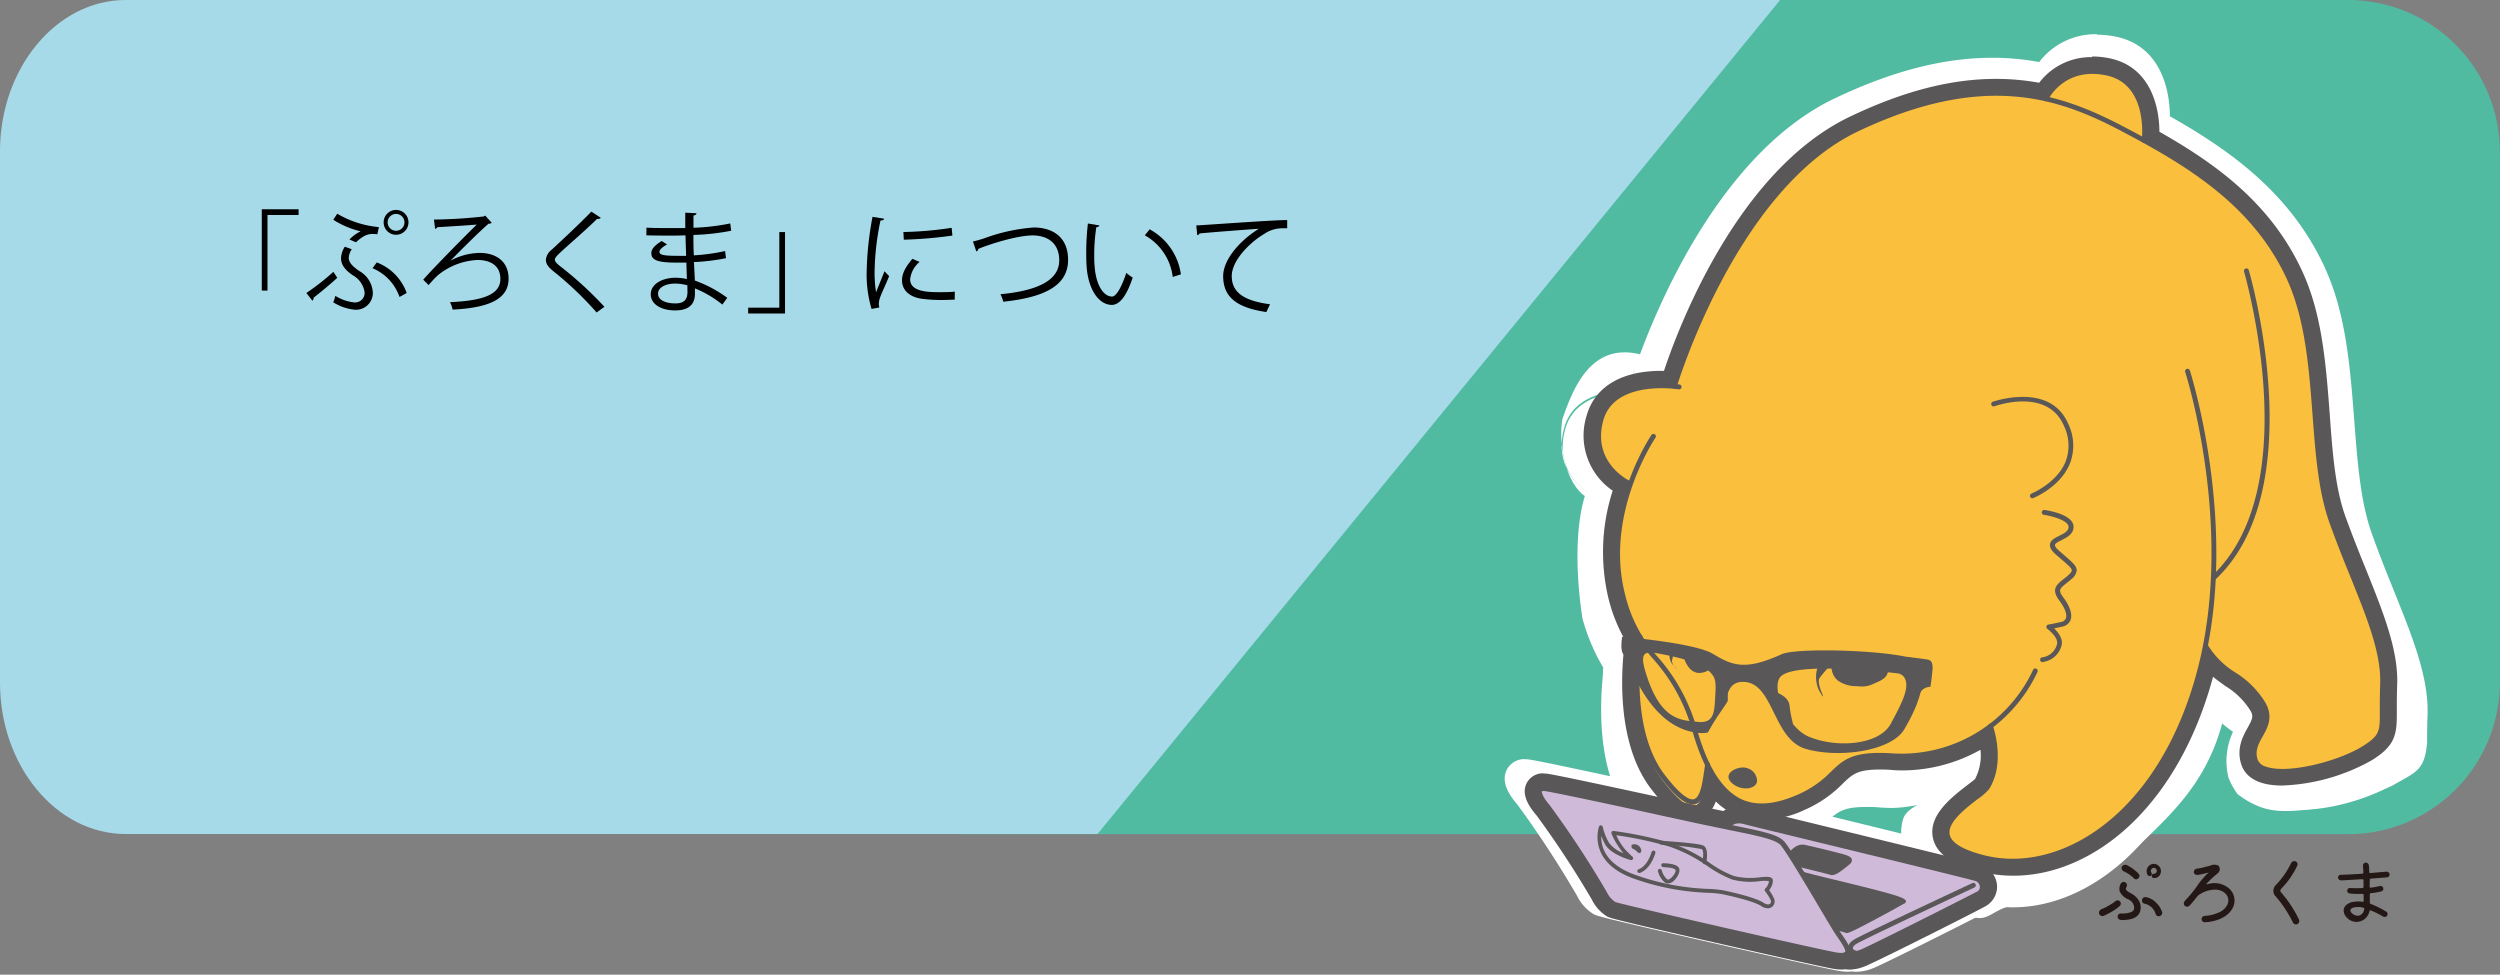 <svg id="レイヤー_36" data-name="レイヤー 36" xmlns="http://www.w3.org/2000/svg" viewBox="0 0 463 180.51"><rect x="0" y="0" width="463" height="180.51" fill="#808080" stroke="none"/><defs><style>.cls-1{fill:#51bba2;}.cls-2{fill:#a6dae9;}.cls-3{fill:#fff;}.cls-4{fill:#595757;}.cls-5{fill:#231815;}.cls-6{fill:#f9bf3d;}.cls-7{fill:#d0bad9;}.cls-8{fill:none;}</style></defs><title>hokushin_theme</title><path class="cls-1" d="M524.11,105.94H418.82L266.48,260.43H524.11a28.11,28.11,0,0,0,28-28V134A28.11,28.11,0,0,0,524.11,105.94Z" transform="translate(-89.14 -105.94)"/><path class="cls-2" d="M112.4,105.94c-12.79,0-23.26,12.62-23.26,28V232.4c0,15.42,10.47,28,23.26,28h180L418.82,105.94Z" transform="translate(-89.14 -105.94)"/><path class="cls-3" d="M525.82,206.05c-5-13.73-1.83-34.23-8.59-49-6.07-13.28-17.09-21-29.13-27.7h0s1.41-11.71-7.57-13.53S468.39,121,468.39,121h0c-10.1-2.3-22-1.51-38,6.09-24.83,11.83-36.56,51.53-36.56,51.53-3.07-.31-12.78-.68-14.82,6.83-2.43,8.94,5.63,12.64,5.63,12.64l1.57-3c-2.57,5.93-5.28,15.29-2.83,25.15a28.26,28.26,0,0,0,3.88,9.22l-.36.25s-3.1,18,4.57,28,8.23,3.32,9-2.4l.26-.27c3.78,7.39,9.29,9.84,18,6,9.46-4.15,6.3-9.16,19.09-8.26a45.37,45.37,0,0,0,12.37-.48l-2.73,1.4s-5,1.42-5.81,3.79-2.07,11.61,14.31,15.75S492,264,499.4,235.09q.57-2.21,1-4.41h0c3.19,5.67,8.25,5.88,11.56,11.59,2.84,4.9-3,7-1.55,11.41s15.55,1.45,21.85-2.46c4.8-3,3.28-3.89,3.69-12.59S530.81,219.78,525.82,206.05Z" transform="translate(-89.14 -105.94)"/><path class="cls-3" d="M411.26,263.14a10.65,10.65,0,0,1-4.52-1c-4.06-1.89-7-6.44-9.35-14.31a35.91,35.91,0,0,0-7.71-14.43,29.74,29.74,0,0,1-6.88-13.26c-4.1-16.5,6.2-31.81,6.31-32a.48.48,0,0,1,.68-.12.49.49,0,0,1,.13.68c-.11.14-10.16,15.1-6.17,31.17a28.87,28.87,0,0,0,6.69,12.87,36.78,36.78,0,0,1,7.89,14.77c2.21,7.48,5.09,12,8.82,13.7,3,1.41,6.7,1.12,11.24-.87a20.69,20.69,0,0,0,6.73-4.63c2.57-2.47,4.43-4.25,12.58-3.67a29.12,29.12,0,0,0,28-16.75.49.49,0,0,1,.65-.24.48.48,0,0,1,.24.65,30.14,30.14,0,0,1-28.94,17.31c-7.72-.54-9.44,1.11-11.83,3.4a22,22,0,0,1-7,4.82A18.75,18.75,0,0,1,411.26,263.14Z" transform="translate(-89.14 -105.94)"/><path class="cls-3" d="M465.54,201a.49.49,0,0,1-.45-.31.49.49,0,0,1,.27-.64c.05,0,5-2.06,6.81-6.32a9.07,9.07,0,0,0-.26-7.2c-3.26-7.76-13.53-4.15-14-4a.49.49,0,0,1-.33-.93c.11,0,11.58-4.07,15.2,4.54a10,10,0,0,1,.26,8c-1.94,4.63-7.13,6.75-7.35,6.84A.39.39,0,0,1,465.54,201Z" transform="translate(-89.14 -105.94)"/><path class="cls-3" d="M467.58,233.84a.49.49,0,0,1-.1-1,3.49,3.49,0,0,0,3-2.6c.36-1.14-1.26-2.63-1.91-3.11a.49.49,0,0,1-.19-.52.5.5,0,0,1,.43-.36s.55-.06,2.48-.5a1.23,1.23,0,0,0,1-.74c.28-.77-.19-2.07-1.26-3.48-1.77-2.34-.62-3.24.72-4.29.3-.23.62-.48.95-.78.54-.47.78-.8.78-1,0-.45-.86-1.18-2.15-2.29l-1-.87c-.91-.79-1.29-1.45-1.21-2.07.1-.84,1-1.27,1.85-1.72s1.75-.88,1.86-1.6a.92.92,0,0,0-.2-.73c-.83-1.12-3.7-1.73-4.73-1.87a.48.48,0,0,1-.42-.55.49.49,0,0,1,.55-.42c.42.06,4.16.6,5.39,2.25a1.93,1.93,0,0,1,.38,1.47c-.19,1.22-1.41,1.83-2.39,2.33-.6.3-1.28.64-1.32,1,0,.12,0,.48.88,1.21l1,.86c1.66,1.43,2.49,2.14,2.5,3a2.59,2.59,0,0,1-1.11,1.77c-.35.31-.69.57-1,.81-1.33,1-1.73,1.36-.54,2.93,1.31,1.72,1.81,3.29,1.4,4.4a2.16,2.16,0,0,1-1.68,1.36l-1.56.34c.82.79,1.89,2.15,1.46,3.49a4.43,4.43,0,0,1-3.72,3.26Z" transform="translate(-89.14 -105.94)"/><path class="cls-3" d="M461.62,273.53c-2.06,0-3.91.52-5.93,0-4.74-1.2-7.26-2.81-7.7-4.92-.62-3,3.21-6,6-8.11a12.08,12.08,0,0,0,2.06-1.77c3.06-4.92.64-11.84.61-11.91a.49.49,0,0,1,.3-.63.48.48,0,0,1,.62.3c.11.3,2.61,7.44-.7,12.76a11,11,0,0,1-2.29,2c-2.45,1.87-6.15,4.71-5.65,7.14.35,1.68,2.7,3.08,7,4.16a23.07,23.07,0,0,0,5.65.69c14.16,0,30.57-12.38,37.22-38.47,7.25-28.4-2.5-58.89-2.6-59.19a.49.49,0,0,1,.93-.31c.1.31,9.94,31.06,2.62,59.74-3.5,13.72-10.6,23.88-19.22,30.91C474.45,270.92,468.23,273.53,461.62,273.53Z" transform="translate(-89.14 -105.94)"/><path class="cls-3" d="M397.38,262.34c-1.57,0-3.62-1.71-6.4-5.33-7.71-10-4.79-27.61-4.66-28.36a.49.49,0,0,1,1,.17c0,.18-3,17.9,4.47,27.6,3.42,4.45,5.08,5.12,5.89,4.91,1.35-.37,1.76-3.65,2.13-6.54l.07-.54a.49.49,0,0,1,.54-.42.5.5,0,0,1,.43.55l-.07.53c-.44,3.51-.86,6.83-2.85,7.36A1.81,1.81,0,0,1,397.38,262.34Z" transform="translate(-89.14 -105.94)"/><path class="cls-3" d="M501.87,217.43a.51.51,0,0,1-.36-.15.49.49,0,0,1,0-.69c19.14-17.83,6.59-60.7,6.47-61.13a.49.49,0,0,1,.32-.61.48.48,0,0,1,.61.33c.13.44,12.85,43.89-6.73,62.12A.46.46,0,0,1,501.87,217.43Z" transform="translate(-89.14 -105.94)"/><path class="cls-3" d="M515.67,255.71a31.29,31.29,0,0,1-3.64,0,2.7,2.7,0,0,1-2.21-2c-.73-2.2.19-3.85,1.08-5.44,1-1.85,1.92-3.44.51-5.88a17.26,17.26,0,0,0-5.67-5.63,18,18,0,0,1-5.9-6,.49.49,0,0,1,.85-.48,16.82,16.82,0,0,0,5.62,5.64,18.34,18.34,0,0,1,5.94,5.94c1.69,2.92.53,5-.5,6.84-.82,1.48-1.6,2.87-1,4.66a2.4,2.4,0,0,0,1.61,1.4c4.32,1.56,14.51-1,19.51-4.11,3.43-2.13,3.42-3,3.39-7.15,0-1.32,0-3,.07-5.05.28-6.23-2.5-13.15-6-21.92-1.33-3.3-2.71-6.72-4.06-10.47-2.29-6.31-2.87-13.89-3.48-21.92-.72-9.39-1.46-19.1-5.1-27.08-6.81-14.91-20.07-22.85-33.07-29.71-12.17-6.43-27.32-12.26-53.08,0-24.35,11.59-36.19,50.83-36.3,51.23a.5.5,0,0,1-.61.33.49.49,0,0,1-.33-.61c.11-.4,12.07-40.05,36.82-51.84,26.17-12.46,41.57-6.53,54,0,13.15,6.94,26.56,15,33.5,30.17,3.71,8.15,4.46,17.94,5.18,27.42.61,8,1.18,15.47,3.43,21.66,1.35,3.73,2.72,7.14,4.05,10.44,3.57,8.87,6.39,15.88,6.1,22.32-.1,2.06-.09,3.69-.07,5,0,4.28-1.2,4-5.09,6.43C527.06,252.46,520.88,255.71,515.67,255.71Z" transform="translate(-89.14 -105.94)"/><path class="cls-3" d="M488,129.65h-.05a.49.49,0,0,1-.43-.54c.05-.46,1.24-11.29-7.19-13S468.73,121,468.7,121a.49.49,0,0,1-.89-.4c0-.08,3.44-7.35,12.7-5.47s8,13.94,8,14.06A.5.5,0,0,1,488,129.65Z" transform="translate(-89.14 -105.94)"/><path class="cls-3" d="M477.54,115.32a15.15,15.15,0,0,1,2.87.3c9,1.83,7.57,13.54,7.57,13.54h0c12,6.65,23.06,14.42,29.12,27.71,6.76,14.8,3.62,35.3,8.6,49s10.52,23.87,10.12,32.58,1.11,9.61-3.69,12.59a36.53,36.53,0,0,1-16.46,4.65c-2.77,0-4.87-.64-5.39-2.19-1.45-4.38,4.39-6.5,1.55-11.41-3.31-5.71-8.37-5.92-11.56-11.59h0c-.29,1.47-.62,2.95-1,4.41-6.49,25.45-22.57,38.87-37.51,38.87a24.39,24.39,0,0,1-6-.74c-16.38-4.13-10.45-14.92-9.17-17,3-1.39,12.48-5.55,12.48-5.55l-4.62-4.44c-5.1,3.83-8.71,6.59-14.95,6.59-.63,0-1.26,0-1.88-.07-1-.07-1.95-.1-2.78-.1-9.58,0-7.61,4.55-16.3,8.36a18.39,18.39,0,0,1-7.33,1.79c-4.68,0-8.08-2.74-10.66-7.81l-.27.27c-.46,3.59-.85,7.54-3,7.54-1.26,0-3.13-1.41-6-5.14-7.67-10-4.57-28-4.57-28l.36-.25a28.55,28.55,0,0,1-3.88-9.23c-2.45-9.86.26-19.21,2.84-25.14l-1.57,3s-8.07-3.71-5.64-12.65c1.62-6,8.08-7,12.21-7a24.79,24.79,0,0,1,2.62.13s11.73-39.71,36.56-51.54c11-5.21,20-7.22,27.88-7.22a45.13,45.13,0,0,1,10.09,1.13h0a10.23,10.23,0,0,1,9.28-5.5m0-2.93h0a13.07,13.07,0,0,0-10.66,5.15,47.64,47.64,0,0,0-8.7-.79c-9,0-18.53,2.46-29.15,7.51-22.53,10.74-34.46,42.35-37.4,51.13-.16,0,1.53-3.71,1.35-3.71-9.23-2.28-12.47,6.49-14.41,12-.8,5,.74,11.81,4.16,14.24-1.82,6-1.65,14.64-.45,22.62h0a36.55,36.55,0,0,0,3.87,9.16c-.46,3.05,1.19,24.1,7,29.28,3.38,4.4,1.77,6.64,4.22,6.64,1.24,0,3.44-.51,4.66-3.76a12.9,12.9,0,0,0,9.23,3.76,21.17,21.17,0,0,0,8.51-2,24,24,0,0,0,7.72-5.29c2-1.88,2.95-2.83,7.4-2.83.77,0,1.64,0,2.57.1.69.05,1.39.08,2.09.08,5.36,0,15.66-3.17,20.48-5.86.15,1.85-4.91,5.77-6,7.57-.27.26-1,.83-1.55,1.25-3.13,2.4-7.85,6-6.91,10.55.86,4.15,5.83,5.86,9.49,6.79,2.17.55,3.46-1.3,6-2,8.72-.74,13.9-2.62,21.88-9.05,7.29-7.12,14.59-12.9,17.83-24.9a23.16,23.16,0,0,0,2,1.56,12.74,12.74,0,0,0-.84,8.47,13.31,13.31,0,0,0,1.7,3.07,16.72,16.72,0,0,0,3.65,2.15c3.19,1.42,6.81.92,9,.75a56.66,56.66,0,0,0,16-4.48c4.33-2.51,6-2.72,6.44-8,0-1.28,0-2.87.07-4.86.32-7-2.73-14.57-6.27-23.35-1.32-3.28-2.69-6.68-4-10.37-2.13-5.87-2.69-13.22-3.29-21-.74-9.69-1.5-19.7-5.4-28.24-6.28-13.77-17.42-21.74-28.75-28.15,0-5.26-1.94-13.1-10-14.74a17.37,17.37,0,0,0-3.45-.36Z" transform="translate(-89.14 -105.94)"/><path class="cls-3" d="M459.91,269.12c-1-.41-44.26-10.85-46.65-11.48s-3.19.84-3.19.84l.26.28c-1.6-.33-3.38-.69-5.4-1.12-9.81-2.11-30.31-6.6-31.82-6.72s-1.4,1.21.67,3.62A195.88,195.88,0,0,1,385.22,272a5.17,5.17,0,0,0,1.91,2.18c.67.4,39.27,9.17,44.13,10.1a4.09,4.09,0,0,0,2.26,0h0s.69.47,2.6-.22l.38-.16h0c3.4-1.48,21.88-10.83,23.48-11.7A1.66,1.66,0,0,0,459.91,269.12Z" transform="translate(-89.14 -105.94)"/><path class="cls-4" d="M428.28,287.41Z" transform="translate(-89.14 -105.94)"/><path class="cls-3" d="M372.2,251c.05,0,1-1,1.09-1,.31-.63,20.46,4.09,30.27,6.2,2,.43,3.8.8,5.4,1.12l-.26-.28a2.3,2.3,0,0,1,2.07-1,4.49,4.49,0,0,1,1.12.16c2.39.64,45.67,11.08,46.65,11.48a1.66,1.66,0,0,1,.09,3.06c-1.6.87-20.07,10.22-23.47,11.7h0l-.39.16a5.51,5.51,0,0,1-1.81.38,1.48,1.48,0,0,1-.79-.16h0a2.09,2.09,0,0,1-.84.14,7.75,7.75,0,0,1-1.42-.16c-4.86-.94-43.45-9.71-44.13-10.1a5.25,5.25,0,0,1-1.91-2.19,195.74,195.74,0,0,0-11.44-17.41c-.68-1-.65-1.21-.49-1.69m-.35-4.88h0a3.66,3.66,0,0,0-3.45,2.08c-1.07,2.32.66,4.76,2.06,6.39a193.25,193.25,0,0,1,11,16.82,8.25,8.25,0,0,0,3.07,3.42c.5.29,1.1.55,21.31,5.17,9.84,2.24,21.15,4.77,23.74,5.27a10.86,10.86,0,0,0,2,.22,6.23,6.23,0,0,0,.77-.05,5.71,5.71,0,0,0,.86.06,8.26,8.26,0,0,0,2.81-.55l.5-.2.14-.06c3.65-1.61,21.94-10.86,23.65-11.8a4.53,4.53,0,0,0,2.5-4.25,4.79,4.79,0,0,0-2.87-4.09c-.64-.26-5.15-1.39-32.12-8-7.54-1.84-14.06-3.42-14.9-3.65a7.46,7.46,0,0,0-1.88-.26,5.57,5.57,0,0,0-3.17,1l-3.42-.72-7.28-1.57c-16.28-3.52-23.74-5.11-24.93-5.2l-.4,0Z" transform="translate(-89.14 -105.94)"/><path class="cls-4" d="M414.42,240" transform="translate(-89.14 -105.94)"/><path class="cls-4" d="M417.54,246.26" transform="translate(-89.14 -105.94)"/><line class="cls-4" x1="314.46" y1="137.49" x2="313.58" y2="137.35"/><path class="cls-4" d="M404.36,239.17" transform="translate(-89.14 -105.94)"/><path class="cls-3" d="M422.44,234.92a6.21,6.21,0,0,0,.26,4.5c1.11,2,.81,1.06.81,1.06s-1.22-2.56-.67-3.46a26.16,26.16,0,0,1,2.47-2.88,3.56,3.56,0,0,0,1.26,3.41,6.44,6.44,0,0,0,3.91,1.08,5.24,5.24,0,0,0,3.23-.51c2.1-.86,2.85-1.43,2.9-3s-1.73-1-1.73-1L425.74,233Z" transform="translate(-89.14 -105.94)"/><path class="cls-4" d="M395.57,232.72" transform="translate(-89.14 -105.94)"/><path class="cls-4" d="M401.13,235.11" transform="translate(-89.14 -105.94)"/><path class="cls-4" d="M394.25,235.31" transform="translate(-89.14 -105.94)"/><line class="cls-4" x1="304.35" y1="125.99" x2="303.6" y2="126.24"/><path class="cls-5" d="M477.91,275.22a.72.72,0,0,1,.42-.9,11.46,11.46,0,0,0,2.25-1.23c.29-.16.37-.42.74-.4a.59.59,0,0,1,.43,1,7.28,7.28,0,0,1-1.35,1,15.23,15.23,0,0,1-1.61.84A.67.67,0,0,1,477.91,275.22Zm5.88-.35a.83.83,0,0,0,.6-.81,1.77,1.77,0,0,0-1.15-1.58,2.92,2.92,0,0,1-1.52-1.43,1.89,1.89,0,0,1,.18-1.45.63.63,0,0,1,.85-.25.61.61,0,0,1,.22.84c-.13.29-.16.35-.09.5.26.55,1.36.68,2.12,1.68a2.5,2.5,0,0,1,.33,2.75c-.62,1-1.83,1.16-3,1.22-.75,0-1-.22-1-.67a.57.57,0,0,1,.6-.56A4.49,4.49,0,0,0,483.79,274.87Zm-1.34-7.56a.67.67,0,0,1-.35-.83.69.69,0,0,1,.59-.38l.23,0a8.89,8.89,0,0,1,1.38.84,8.71,8.71,0,0,1,.94.85.58.58,0,0,1,.12.46.59.59,0,0,1-.25.4.54.54,0,0,1-.37.14.6.6,0,0,1-.48-.27,7.17,7.17,0,0,0-.71-.58A5.59,5.59,0,0,0,482.45,267.31Zm6.65,8.3a.6.6,0,0,1-.74-.4,2.73,2.73,0,0,0-2-1.9.58.58,0,0,1-.52-.67.61.61,0,0,1,.73-.55,3.22,3.22,0,0,1,1.74.9,4.21,4.21,0,0,1,1.21,1.74A.62.62,0,0,1,489.1,275.61Zm-1-7.06H488a.41.41,0,0,1-.37-.42.4.4,0,0,1,.42-.37.41.41,0,0,0,.34-.12.54.54,0,0,0,.18-.42.53.53,0,0,0-.55-.55c-.31,0-.51.22-.54.59a.38.38,0,0,0,.09.26.43.43,0,0,1-.05.57.44.44,0,0,1-.55,0,1.27,1.27,0,0,1-.27-.86,1.33,1.33,0,0,1,1.32-1.3,1.35,1.35,0,0,1,1.33,1.33,1.41,1.41,0,0,1-.42,1A1.22,1.22,0,0,1,488.07,268.55Z" transform="translate(-89.14 -105.94)"/><path class="cls-5" d="M499.36,270.7a5.35,5.35,0,0,0-3.17,1.12s-1.06,1.36-1.58,1.88a.65.65,0,0,1-.84,0c-.19-.17-.35-.58.13-1.06a23.1,23.1,0,0,0,2.17-2.65,13.27,13.27,0,0,1,2.13-2.47c.05,0,0,0,0,0a19.22,19.22,0,0,1-2,.45c-.46.06-.78-.21-.76-.58a.64.64,0,0,1,.6-.58,8.77,8.77,0,0,0,1.6-.34,12.39,12.39,0,0,0,1.32-.38s1-.1,1.19.39a1,1,0,0,1-.32,1.23,16.75,16.75,0,0,0-2.05,1.92s0,.11.08.1a4.2,4.2,0,0,1,4.16.8,3,3,0,0,1,.71,3.37c-1,2.24-3.87,2.8-5.27,2.84a.61.61,0,0,1-.59-.55.61.61,0,0,1,.57-.62,7.59,7.59,0,0,0,2.91-.77,3.11,3.11,0,0,0,1.32-1.35C502.28,272,501.06,270.7,499.36,270.7Z" transform="translate(-89.14 -105.94)"/><path class="cls-5" d="M513.44,265.8a.68.68,0,0,1,.83-.35.61.61,0,0,1,.33.79,15.11,15.11,0,0,1-2.9,4.21c-.22.28-.36.44-.12.74a22.37,22.37,0,0,1,3.35,5.09.67.67,0,0,1-.33.81.8.8,0,0,1-.23.05.63.63,0,0,1-.58-.35,22.49,22.49,0,0,0-3.15-4.79,1.41,1.41,0,0,1-.46-1.21,1.61,1.61,0,0,1,.49-1A15.09,15.09,0,0,0,513.44,265.8Z" transform="translate(-89.14 -105.94)"/><path class="cls-5" d="M528,270.16a.19.19,0,0,0,.2.18,16.12,16.12,0,0,0,1.7-.31.53.53,0,0,1,.62.37.52.52,0,0,1-.38.63,10.8,10.8,0,0,1-1.91.32.25.25,0,0,0-.2.22c0,.55,0,1.09,0,1.52a.3.3,0,0,0,.2.28,7.25,7.25,0,0,1,.83.34,16.84,16.84,0,0,1,2,1.06.51.51,0,0,1,.17.74.49.49,0,0,1-.49.25,1.32,1.32,0,0,1-.5-.22,16.22,16.22,0,0,0-2.07-1,.16.16,0,0,0-.2.13,2.47,2.47,0,0,1-2.31,2,2.41,2.41,0,0,1-2-.92,1.84,1.84,0,0,1-.47-1.32,1.42,1.42,0,0,1,.63-1,2.49,2.49,0,0,1,1.32-.48,5.15,5.15,0,0,1,1.56,0,.17.17,0,0,0,.19-.16v-1.13a.21.21,0,0,0-.2-.18,13.64,13.64,0,0,1-2.42-.08.5.5,0,1,1,.16-1,19.12,19.12,0,0,0,2.24,0,.2.2,0,0,0,.19-.2l0-1.25a.18.18,0,0,0-.21-.17c-.74,0-3.24.21-4,.2a.53.53,0,0,1-.5-.52.51.51,0,0,1,.5-.51c.67,0,2.32-.09,4-.2a.24.24,0,0,0,.18-.24c0-.58-.05-1-.07-1.2a.56.56,0,0,1,.45-.61.59.59,0,0,1,.64.47,11.26,11.26,0,0,1,.07,1.27.2.2,0,0,0,.22.19c1.27-.12,2.45-.22,3-.25a.52.52,0,0,1,.55.48.52.52,0,0,1-.48.57l-3,.23a.22.22,0,0,0-.19.2ZM527,274.31a.22.22,0,0,0-.16-.26,3.56,3.56,0,0,0-1.43-.1c-1,.11-1.09.55-.89.88a1.5,1.5,0,0,0,.83.61,1.08,1.08,0,0,0,1-.07A1.49,1.49,0,0,0,527,274.31Z" transform="translate(-89.14 -105.94)"/><path class="cls-6" d="M521.06,202.78c-4.59-12.67-1.69-31.6-7.93-45.26-5.6-12.27-15.77-19.44-26.89-25.58h0s1.3-10.81-7-12.49S468,124.25,468,124.25h0c-9.33-2.13-20.33-1.4-35.06,5.62-22.92,10.91-33.75,47.57-33.75,47.57-2.83-.29-11.8-.63-13.68,6.29-2.25,8.26,5.2,11.68,5.2,11.68l1.45-2.77c-2.38,5.47-4.88,14.11-2.62,23.21a26.2,26.2,0,0,0,3.58,8.51l-.33.23s-2.86,16.61,4.22,25.83,7.6,3.06,8.27-2.21l.24-.26c3.49,6.83,8.58,9.09,16.61,5.56,8.73-3.83,5.81-8.46,17.62-7.62a27.07,27.07,0,0,0,18-5.49h0s2.37,6.61-.6,11.4c-1.19,1.91-15.74,9.16-.62,13s33.33-8.54,40.12-35.19c.35-1.36.65-2.72.92-4.08h0c3,5.23,7.62,5.42,10.67,10.69,2.63,4.53-2.77,6.49-1.43,10.53s14.36,1.35,20.17-2.26c4.44-2.76,3-3.59,3.4-11.63S525.66,215.46,521.06,202.78Z" transform="translate(-89.14 -105.94)"/><path class="cls-4" d="M415.43,255.63a9.67,9.67,0,0,1-4.17-.9c-3.75-1.74-6.49-5.93-8.63-13.2a33.12,33.12,0,0,0-7.12-13.32A27.35,27.35,0,0,1,389.16,216c-3.79-15.23,5.73-29.36,5.82-29.5a.45.45,0,1,1,.75.51c-.1.14-9.38,13.94-5.69,28.77a26.6,26.6,0,0,0,6.17,11.89,33.84,33.84,0,0,1,7.29,13.63c2,6.91,4.69,11,8.14,12.65,2.79,1.29,6.18,1,10.37-.81a19.15,19.15,0,0,0,6.21-4.27c2.38-2.28,4.09-3.92,11.62-3.39A26.89,26.89,0,0,0,465.67,230a.43.43,0,0,1,.59-.22.45.45,0,0,1,.23.59,27.84,27.84,0,0,1-26.71,16c-7.13-.5-8.73,1-10.93,3.14a20.26,20.26,0,0,1-6.48,4.45A17.44,17.44,0,0,1,415.43,255.63Z" transform="translate(-89.14 -105.94)"/><path class="cls-4" d="M390.77,195.87a.43.43,0,0,1-.19,0c-.08,0-7.76-3.68-5.45-12.2s14.93-6.54,15.06-6.52a.45.45,0,0,1-.15.89c-.12,0-11.93-1.9-14,5.86S390.89,195,391,195a.45.45,0,0,1-.19.86Z" transform="translate(-89.14 -105.94)"/><path class="cls-4" d="M465.53,198.22a.44.44,0,0,1-.41-.28.45.45,0,0,1,.25-.59s4.64-1.9,6.28-5.83a8.32,8.32,0,0,0-.24-6.65c-3-7.16-12.49-3.83-12.89-3.69a.44.44,0,0,1-.58-.27.46.46,0,0,1,.27-.58c.11,0,10.69-3.76,14,4.19a9.17,9.17,0,0,1,.24,7.35c-1.78,4.28-6.57,6.24-6.78,6.32A.47.47,0,0,1,465.53,198.22Z" transform="translate(-89.14 -105.94)"/><path class="cls-4" d="M467.42,228.57a.44.44,0,0,1-.44-.36.45.45,0,0,1,.35-.53,3.22,3.22,0,0,0,2.76-2.4c.33-1.05-1.17-2.42-1.77-2.87a.45.45,0,0,1,.22-.81s.51-.06,2.29-.47a1.11,1.11,0,0,0,.91-.68c.26-.71-.18-1.91-1.16-3.21-1.64-2.16-.58-3,.66-4,.27-.21.57-.44.88-.71.49-.44.72-.74.72-.95,0-.41-.8-1.09-2-2.12l-.93-.8c-.83-.72-1.18-1.33-1.11-1.91.1-.77.88-1.17,1.71-1.58s1.61-.81,1.72-1.48a.84.84,0,0,0-.19-.68c-.77-1-3.41-1.59-4.37-1.72a.46.46,0,0,1-.39-.51.47.47,0,0,1,.51-.39c.39.06,3.84.56,5,2.08a1.74,1.74,0,0,1,.35,1.36c-.18,1.12-1.3,1.69-2.2,2.14-.56.28-1.19.6-1.22.89,0,.12,0,.45.81,1.12l.92.8c1.53,1.31,2.29,2,2.3,2.79a2.37,2.37,0,0,1-1,1.63c-.32.29-.64.53-.92.76-1.23,1-1.6,1.25-.51,2.7s1.67,3,1.3,4.06A2,2,0,0,1,471,222c-.61.15-1.08.25-1.43.32.75.73,1.74,2,1.35,3.22a4.11,4.11,0,0,1-3.44,3Z" transform="translate(-89.14 -105.94)"/><path class="cls-4" d="M462.11,265.93a23.18,23.18,0,0,1-5.67-.71c-4.38-1.1-6.7-2.59-7.1-4.53-.58-2.79,3-5.51,5.54-7.49a11.79,11.79,0,0,0,1.9-1.63c2.83-4.55.59-10.94.57-11a.46.46,0,0,1,.27-.58.45.45,0,0,1,.58.27c.1.28,2.4,6.87-.65,11.78a10.09,10.09,0,0,1-2.12,1.87c-2.26,1.74-5.67,4.36-5.21,6.59.32,1.55,2.49,2.85,6.45,3.85a21.48,21.48,0,0,0,5.21.63c13.07,0,28.22-11.42,34.36-35.51,6.68-26.21-2.31-54.36-2.4-54.64a.45.45,0,0,1,.29-.57.46.46,0,0,1,.57.29c.09.29,9.16,28.67,2.41,55.15C493.88,242.36,488,252.48,480,259,474.4,263.54,468.21,265.93,462.11,265.93Z" transform="translate(-89.14 -105.94)"/><path class="cls-4" d="M402.61,254.89c-1.44,0-3.34-1.59-5.9-4.92-7.11-9.27-4.42-25.49-4.3-26.18a.45.45,0,0,1,.89.15c0,.17-2.74,16.53,4.13,25.48,3.15,4.11,4.69,4.73,5.43,4.53,1.25-.34,1.63-3.37,2-6l.06-.49a.46.46,0,0,1,.51-.39.45.45,0,0,1,.39.51l-.06.49c-.41,3.24-.8,6.3-2.63,6.79A1.61,1.61,0,0,1,402.61,254.89Z" transform="translate(-89.14 -105.94)"/><path class="cls-4" d="M499.07,213.43a.42.42,0,0,1-.33-.14.46.46,0,0,1,0-.64c17.66-16.45,6.08-56,6-56.42a.45.45,0,0,1,.31-.56.44.44,0,0,1,.56.3c.12.4,11.86,40.51-6.22,57.34A.42.42,0,0,1,499.07,213.43Z" transform="translate(-89.14 -105.94)"/><path class="cls-4" d="M511.78,249.2a10.1,10.1,0,0,1-3.33-.46,3.08,3.08,0,0,1-2.05-1.86c-.67-2,.18-3.55,1-5,1-1.71,1.77-3.18.47-5.42a15.92,15.92,0,0,0-5.23-5.21,16.48,16.48,0,0,1-5.44-5.49.45.45,0,1,1,.78-.45,15.34,15.34,0,0,0,5.19,5.2,16.94,16.94,0,0,1,5.48,5.49c1.56,2.69.49,4.62-.46,6.32-.76,1.36-1.48,2.65-.93,4.3a2.24,2.24,0,0,0,1.49,1.29c4,1.44,13.39-.92,18-3.8,3.17-2,3.16-2.76,3.13-6.59,0-1.22,0-2.74.06-4.67.27-5.75-2.3-12.14-5.56-20.23-1.23-3-2.5-6.21-3.75-9.66-2.12-5.83-2.65-12.83-3.21-20.24-.66-8.66-1.35-17.63-4.71-25-6.29-13.76-18.52-21.09-30.52-27.42-11.24-5.94-25.23-11.32-49,0-22.48,10.71-33.41,46.93-33.51,47.29a.45.45,0,1,1-.87-.25c.11-.37,11.15-37,34-47.85,24.15-11.5,38.37-6,49.81,0,12.14,6.4,24.52,13.83,30.92,27.85,3.43,7.51,4.12,16.56,4.79,25.3.56,7.35,1.09,14.28,3.16,20,1.25,3.44,2.51,6.59,3.74,9.64,3.3,8.19,5.9,14.66,5.63,20.6-.09,1.9-.08,3.41-.07,4.62,0,3.94,0,5.13-3.55,7.37A34.42,34.42,0,0,1,511.78,249.2Z" transform="translate(-89.14 -105.94)"/><path class="cls-4" d="M412.82,248.24c-1.52-.67-4.89.85-3,2.65s5,1.13,4.71-.6A2.49,2.49,0,0,0,412.82,248.24Z" transform="translate(-89.14 -105.94)"/><path class="cls-4" d="M486.25,132.4h-.05a.46.46,0,0,1-.4-.51c.05-.42,1.15-10.41-6.63-12s-10.69,4.47-10.72,4.54a.45.45,0,0,1-.82-.38c0-.06,3.18-6.78,11.72-5s7.36,12.88,7.35,13A.45.45,0,0,1,486.25,132.4Z" transform="translate(-89.14 -105.94)"/><path class="cls-4" d="M476.61,119.18a12.86,12.86,0,0,1,2.65.28c8.29,1.68,7,12.49,7,12.49h0c11.12,6.14,21.29,13.31,26.89,25.58,6.24,13.66,3.34,32.59,7.93,45.26s9.71,22,9.34,30.07,1,8.87-3.4,11.63a33.74,33.74,0,0,1-15.19,4.28c-2.56,0-4.5-.58-5-2-1.34-4,4.06-6,1.43-10.53-3.05-5.27-7.72-5.46-10.67-10.69h0c-.27,1.36-.57,2.72-.91,4.08-6,23.48-20.84,35.87-34.63,35.87a22.16,22.16,0,0,1-5.5-.68c-15.12-3.81-.57-11.06.62-13,3-4.79.6-11.4.6-11.4h0A27.28,27.28,0,0,1,441.54,246c-.58,0-1.16,0-1.73-.06-.95-.07-1.8-.1-2.57-.1-8.84,0-7,4.2-15.05,7.72a16.87,16.87,0,0,1-6.76,1.65c-4.32,0-7.46-2.53-9.85-7.21l-.24.26c-.42,3.3-.78,6.95-2.73,6.95-1.17,0-2.89-1.3-5.54-4.74-7.08-9.22-4.22-25.83-4.22-25.83l.33-.23a26.2,26.2,0,0,1-3.58-8.51c-2.26-9.1.24-17.74,2.62-23.21l-1.45,2.77s-7.45-3.42-5.2-11.68c1.49-5.5,7.46-6.41,11.27-6.41a23.79,23.79,0,0,1,2.41.12s10.83-36.66,33.75-47.57c10.12-4.82,18.48-6.67,25.74-6.67a41.37,41.37,0,0,1,9.32,1.05h0a9.44,9.44,0,0,1,8.57-5.07m0-2.71h0a12.06,12.06,0,0,0-9.84,4.75,43.93,43.93,0,0,0-8-.72c-8.3,0-17.1,2.26-26.9,6.93C411,137.34,400,166.52,397.31,174.62h-.47c-7.48,0-12.41,3-13.89,8.41a12.33,12.33,0,0,0,4.86,13.78,37.08,37.08,0,0,0-.84,19.71,30.17,30.17,0,0,0,3.15,8c-.43,2.81-2.34,18.21,4.8,27.51,3.12,4.07,5.42,5.8,7.69,5.8,1.14,0,3.17-.46,4.3-3.46a11.93,11.93,0,0,0,8.52,3.46,19.55,19.55,0,0,0,7.85-1.87,22.34,22.34,0,0,0,7.13-4.89c1.81-1.74,2.72-2.61,6.83-2.61.71,0,1.51,0,2.38.09.63.05,1.28.07,1.92.07a29.69,29.69,0,0,0,14.38-3.82,9.38,9.38,0,0,1-1,5.41c-.25.24-.93.76-1.44,1.14-2.88,2.22-7.24,5.57-6.37,9.74.79,3.84,5.38,5.42,8.76,6.27a24.93,24.93,0,0,0,6.16.76c7.73,0,15.59-3.51,22.13-9.9,6.73-6.56,11.85-15.86,14.84-26.94.78.65,1.57,1.21,2.32,1.74a13.94,13.94,0,0,1,4.58,4.5c.6,1,.47,1.47-.49,3.19-.86,1.54-2.15,3.86-1.17,6.84.59,1.76,2.37,3.87,7.55,3.87a36.47,36.47,0,0,0,16.62-4.69c4.48-2.79,4.66-4.87,4.62-9.31,0-1.18,0-2.65.06-4.49.3-6.44-2.52-13.44-5.78-21.56-1.22-3-2.48-6.16-3.72-9.56-2-5.42-2.48-12.21-3-19.4-.68-8.94-1.39-18.19-5-26.07-5.8-12.71-16.07-20.07-26.53-26,0-4.86-1.8-12.1-9.26-13.61a16.16,16.16,0,0,0-3.19-.33Z" transform="translate(-89.14 -105.94)"/><path class="cls-7" d="M455.29,268.72c-.9-.38-40.86-10-43.07-10.6s-2.94.77-2.94.77l.24.26c-1.47-.3-3.12-.63-5-1-9.06-1.95-28-6.09-29.37-6.2s-1.29,1.11.61,3.34a176.18,176.18,0,0,1,10.56,16.08,4.82,4.82,0,0,0,1.77,2c.62.37,36.24,8.46,40.73,9.33a3.9,3.9,0,0,0,2.08,0h0s.64.43,2.4-.2l.35-.15h0c3.14-1.37,20.2-10,21.67-10.8A1.53,1.53,0,0,0,455.29,268.72Z" transform="translate(-89.14 -105.94)"/><path class="cls-4" d="M430.16,283.28a7.22,7.22,0,0,1-1.4-.16c-3.72-.72-39.76-8.84-40.87-9.37h0a5.29,5.29,0,0,1-1.95-2.21,178.25,178.25,0,0,0-10.5-16c-1.41-1.65-1.92-2.8-1.55-3.52.15-.29.49-.62,1.31-.56,1.13.09,13.08,2.67,22.68,4.75l6.75,1.45c2.08.45,3.9.82,5.49,1.14,5.5,1.12,8.26,1.68,9.43,2.95,1,1.06,4.74,7.38,7.48,12,1.22,2.06,2.28,3.83,2.69,4.46.16.26.35.53.54.81,1,1.43,1.93,2.79,1.35,3.67A1.58,1.58,0,0,1,430.16,283.28ZM388.31,273c1.23.46,35.58,8.31,40.62,9.28,1.65.32,1.9,0,1.92,0,.25-.38-.78-1.87-1.33-2.67-.2-.28-.39-.57-.56-.83-.42-.64-1.43-2.34-2.7-4.49-2.57-4.32-6.45-10.86-7.37-11.85s-3.81-1.63-8.95-2.67l-5.5-1.14-6.75-1.46c-9.07-2-21.49-4.65-22.56-4.73-.28,0-.42,0-.44.07s0,.89,1.44,2.53a182.31,182.31,0,0,1,10.62,16.17A4.48,4.48,0,0,0,388.31,273Z" transform="translate(-89.14 -105.94)"/><path class="cls-4" d="M431.65,283.3a1.69,1.69,0,0,1-1-.23.45.45,0,0,1,.49-.75,3,3,0,0,0,2-.25c1.71-.62,20.24-10,22-10.93a1,1,0,0,0,.67-1,1.27,1.27,0,0,0-.7-1c-.7-.26-17.86-4.44-29.22-7.2-7.25-1.77-13-3.16-13.79-3.38-1.84-.49-2.42.55-2.43.56a.45.45,0,1,1-.79-.43c0-.07.93-1.67,3.45-1,.8.21,6.81,1.68,13.77,3.37,16.29,4,28.79,7,29.35,7.25a2.17,2.17,0,0,1,1.26,1.81,1.89,1.89,0,0,1-1.13,1.82c-1.1.61-20.23,10.31-22.11,11A5.37,5.37,0,0,1,431.65,283.3Z" transform="translate(-89.14 -105.94)"/><path class="cls-4" d="M433.07,282.93a1.71,1.71,0,0,1-1.55-.85c-.31-.58-.17-1.47,1.11-2.2,2.14-1.21,20.95-10,21.75-10.37a.45.45,0,1,1,.38.81c-.19.09-19.57,9.15-21.68,10.35-.61.34-.9.73-.76,1a1,1,0,0,0,1.19.26.46.46,0,0,1,.6.23.45.45,0,0,1-.23.59A2,2,0,0,1,433.07,282.93Z" transform="translate(-89.14 -105.94)"/><path class="cls-4" d="M428.94,277.83a13.08,13.08,0,0,1,2.17.55c.44.23,9.86-5.12,10.52-5.43,1.32-.59-15.62-4.27-18.73-5.22" transform="translate(-89.14 -105.94)"/><path class="cls-4" d="M431.13,278.74a.33.33,0,0,1-.19-.05,13.1,13.1,0,0,0-2.06-.51.36.36,0,0,1-.3-.42.37.37,0,0,1,.42-.29,14,14,0,0,1,2.19.54c.82-.19,6-3,8.21-4.26l1.64-.9c-1.67-.7-8.16-2.27-12.21-3.25-2.71-.66-5.05-1.22-6-1.52a.37.37,0,0,1-.24-.45.36.36,0,0,1,.45-.24c1,.29,3.3.85,6,1.51,11.37,2.75,13,3.31,13.07,3.93a.46.46,0,0,1-.29.45c-.16.08-1,.53-2,1.11C433,278.1,431.6,278.74,431.13,278.74Zm0-.72Z" transform="translate(-89.14 -105.94)"/><path class="cls-4" d="M421.78,265.91s5.82,1.4,6.55,1.66,2.51-1.41,3.12-2c.77-.69-.14-1-2.13-1.48s-5.45-1.34-6.07-1.45-1.52,0-2.57,1.39" transform="translate(-89.14 -105.94)"/><path class="cls-4" d="M428.5,268a.86.86,0,0,1-.28,0c-.57-.2-4.52-1.17-6.52-1.65a.36.36,0,1,1,.17-.7c.24.05,5.84,1.41,6.58,1.67.18.06.76-.09,2.62-1.77l.14-.13c.13-.12.15-.17.15-.18a9.47,9.47,0,0,0-2.13-.68c-2-.51-5.45-1.34-6-1.45-.76-.14-1.48.28-2.22,1.26a.36.36,0,0,1-.58-.44c.91-1.2,1.9-1.72,2.93-1.53.61.12,4.05.93,6.09,1.46,1.65.42,2.51.67,2.65,1.25a.89.89,0,0,1-.37.85l-.13.12C430.26,267.17,429.23,268,428.5,268Z" transform="translate(-89.14 -105.94)"/><path class="cls-4" d="M416.54,274.16a2.24,2.24,0,0,1-1.22-.42c-1.45-.95-5.94-1.93-7.28-2.21a20.45,20.45,0,0,0-2.5-.24,45.65,45.65,0,0,1-14.14-2.75c-8.34-3.15-6.15-9.45-6.12-9.51a.37.37,0,0,1,.36-.24.38.38,0,0,1,.33.3,10.24,10.24,0,0,0,1.2,3,6,6,0,0,0,2.65,1.87l-.13-.14a14.3,14.3,0,0,1-2.1-3.49.36.36,0,0,1,.05-.36.35.35,0,0,1,.33-.14,72.34,72.34,0,0,1,10.73,2.27,29.3,29.3,0,0,1,7.11,3.67,20.48,20.48,0,0,0,4.4,2.39,12.53,12.53,0,0,0,4.86.25c1.16-.1,1.86-.16,2.21.17a.62.62,0,0,1,.2.47,2.81,2.81,0,0,1-.7,1.74,8.7,8.7,0,0,1,.88,1.49,1.31,1.31,0,0,1-.27,1.56A1.3,1.3,0,0,1,416.54,274.16ZM385.7,260.72c-.09,1.87.63,5.13,6,7.14a44.77,44.77,0,0,0,13.92,2.71,20.73,20.73,0,0,1,2.61.25c1.76.37,6,1.32,7.53,2.32.58.38,1,.34,1.2.17a.6.6,0,0,0,.09-.71,8.31,8.31,0,0,0-1-1.58.38.38,0,0,1,0-.5,2.3,2.3,0,0,0,.7-1.4,6.48,6.48,0,0,0-1.63,0,13.28,13.28,0,0,1-5.14-.28,21.36,21.36,0,0,1-4.57-2.47,28.49,28.49,0,0,0-6.94-3.59,68.57,68.57,0,0,0-10-2.15,11.59,11.59,0,0,0,1.69,2.69c.68.72,1.3,1.27,1.31,1.27a.36.36,0,0,1-.33.62c-.15,0-3.55-1-4.64-2.75A9.22,9.22,0,0,1,385.7,260.72Z" transform="translate(-89.14 -105.94)"/><path class="cls-4" d="M404.83,266h0a.37.37,0,0,1-.34-.39c0-.09,0-.21,0-.36.06-.5.23-1.83-.21-2.06a50.34,50.34,0,0,0-7.46-.81.36.36,0,0,1,.05-.72c1.15.07,6.95.46,7.75.89s.7,1.92.59,2.79c0,.13,0,.24,0,.32A.36.36,0,0,1,404.83,266Z" transform="translate(-89.14 -105.94)"/><path class="cls-4" d="M398.05,269.56a1,1,0,0,1-.61-.21,4,4,0,0,1-1.25-2.08.36.36,0,0,1,.7-.16,3.35,3.35,0,0,0,1,1.67c.21.17.56-.09.7-.21.61-.51,1-1.35.85-1.52s-.35-.41-2.12-.51c-.19,0-.23,0-.3-.05a.35.35,0,0,1-.17-.48.36.36,0,0,1,.39-.2h.12c1.07.06,2.36.22,2.72.88s-.35,1.86-1,2.42A1.65,1.65,0,0,1,398.05,269.56Z" transform="translate(-89.14 -105.94)"/><path class="cls-4" d="M392.75,267.62a.36.36,0,0,1-.1-.71c.07,0,1.53-.47,2.37-3.18a.37.37,0,0,1,.46-.24.35.35,0,0,1,.23.45c-1,3.14-2.8,3.64-2.87,3.66Z" transform="translate(-89.14 -105.94)"/><path class="cls-4" d="M391.4,263.05a3,3,0,0,1,1,.69c.37.43,1,.09.55-.77s-1.6-.75-1.66-.46A1,1,0,0,0,391.4,263.05Z" transform="translate(-89.14 -105.94)"/><path class="cls-4" d="M375,251.91h.16c1.39.11,20.31,4.25,29.37,6.2,1.86.4,3.51.73,5,1l-.24-.26a2.12,2.12,0,0,1,1.91-.92,3.76,3.76,0,0,1,1,.15c2.21.58,42.17,10.22,43.07,10.6a1.53,1.53,0,0,1,.08,2.82c-1.47.8-18.53,9.43-21.67,10.8h0l-.35.15a4.94,4.94,0,0,1-1.67.34,1.41,1.41,0,0,1-.73-.14h0a1.91,1.91,0,0,1-.77.13,7.28,7.28,0,0,1-1.31-.15c-4.49-.87-40.11-9-40.73-9.33a4.82,4.82,0,0,1-1.77-2,176.18,176.18,0,0,0-10.56-16.08c-1.83-2.14-2-3.35-.77-3.35m0-2.71h0a3.37,3.37,0,0,0-3.19,1.92c-1,2.14.61,4.39,1.9,5.9a178.37,178.37,0,0,1,10.2,15.53,7.61,7.61,0,0,0,2.83,3.15c.46.27,1,.51,19.67,4.77,9.08,2.07,19.52,4.41,21.91,4.87a10,10,0,0,0,1.82.2,5.55,5.55,0,0,0,.72-.05,4.7,4.7,0,0,0,.79.06,7.65,7.65,0,0,0,2.59-.51l.47-.18.12-.06c3.37-1.48,20.25-10,21.83-10.89A4.18,4.18,0,0,0,459,270a4.41,4.41,0,0,0-2.65-3.78c-.59-.24-4.75-1.28-29.65-7.35l-13.76-3.36a6.61,6.61,0,0,0-1.73-.24,5.08,5.08,0,0,0-2.92.87l-3.16-.66L398.39,254c-15-3.25-21.92-4.72-23-4.8l-.37,0Z" transform="translate(-89.14 -105.94)"/><path class="cls-4" d="M419.14,227.09c-6.64,3-9,2.23-12.76-.05-3.37-2.06-16.82-3.17-16.82-3.17s-.47,2.77.35,3.35,3.93,12.5,12.71,14.29,3.58-9.29,9.31-9.29,5.47,10.64,11.66,12.42,15.87.38,18.22-3.63c2.18-3.71,3.65-7.2,3.65-11.85C445.46,226.47,422.3,225.66,419.14,227.09Zm-12.33,7.55c-.16,2.74,0,5.33-3.2,5s-7.08-.19-9.81-9.56c-.91-3.17-.12-3.57,2.29-3.14,3.36.59,7.76,1.67,9.25,3S407,231.89,406.81,234.64ZM439.3,240c-2.2,4-10.16,4.52-15.24,2.34-4-1.72-7.05-9.15-5.13-11.11,2.89-2.94,21.74-.57,21.74-.57a1.76,1.76,0,0,1,1.32,1.07C442.69,233.46,441.5,235.94,439.3,240Z" transform="translate(-89.14 -105.94)"/><path class="cls-4" d="M418.34,234.22c.15.21,2.05.7,2.23,2.46a20.76,20.76,0,0,0,.66,3.37L419,238.54Z" transform="translate(-89.14 -105.94)"/><path class="cls-4" d="M409.06,233.5a19,19,0,0,1,.06,2.31,3.88,3.88,0,0,1-.76,1.62l-.82-.12Z" transform="translate(-89.14 -105.94)"/><path class="cls-6" d="M405.1,242.24a39.35,39.35,0,0,1,2.28-3.85c1.21-1.77,2.61-3.87,2.61-3.87l-1.31,8Z" transform="translate(-89.14 -105.94)"/><path class="cls-4" d="M442.19,227.58s3.17.36,4.06.54c1.14.23.76,2.06.69,2.86s-.29,2.16-.29,2.16a2.21,2.21,0,0,0-1.8.93c-.51.93-2,.57-2,.57Z" transform="translate(-89.14 -105.94)"/><path class="cls-4" d="M425.75,229.57a5.77,5.77,0,0,0,.24,4.16c1,1.82.75,1,.75,1s-1.13-2.37-.63-3.2a25,25,0,0,1,2.29-2.65,3.27,3.27,0,0,0,1.16,3.14,6,6,0,0,0,3.61,1,4.86,4.86,0,0,0,3-.47c1.94-.79,2.64-1.33,2.68-2.78s-1.6-.89-1.6-.89l-8.43-1Z" transform="translate(-89.14 -105.94)"/><path class="cls-4" d="M400.94,227.55s.5,2.16,2,2.83,3.15-.63,3.15-.63Z" transform="translate(-89.14 -105.94)"/><path class="cls-4" d="M398.33,227.05a3,3,0,0,0,.48,1.85,9,9,0,0,1,.92,1s-1.11-1-.92-1.71a6.22,6.22,0,0,0,.22-1.4Z" transform="translate(-89.14 -105.94)"/><rect class="cls-8" x="281.16" y="9.62" width="164.06" height="170.89"/><line class="cls-8" x1="426.54" y1="152.7" x2="426.59" y2="152.09"/><path d="M137.62,159.75V144.7h6.82v1.06h-5.76v14Z" transform="translate(-89.14 -105.94)"/><path d="M145.88,160.2a43.81,43.81,0,0,0,5-3.92l.72,1.11c-1.35,1.25-3.3,2.85-4.39,3.69a.6.6,0,0,1-.22.55Zm5.72-14.68a18.4,18.4,0,0,0,7.71,2.48l-.29,1.33a6.55,6.55,0,0,0-.86-.06c-1,0-1.82.37-3.09,1.54l-1.21-.51a6.86,6.86,0,0,1,2.07-1.52,16.47,16.47,0,0,1-5.07-2.14Zm2.69,6.58a3.19,3.19,0,0,0-.56,1.56c0,.84.6,1.56,2,2.5a4.87,4.87,0,0,1,2.46,4,3.12,3.12,0,0,1-3.34,3.14,9.05,9.05,0,0,1-4-1.38,5.36,5.36,0,0,0,.39-1.19,8.31,8.31,0,0,0,3.43,1.21,1.77,1.77,0,0,0,2-1.82,4.3,4.3,0,0,0-2.16-3.18c-1.49-1-2.21-2-2.21-3.16a4.17,4.17,0,0,1,.7-2.15Zm4.63,2.44a9.48,9.48,0,0,1,5.54,5.66l-1.33.74a8.94,8.94,0,0,0-5-5.33Zm3.57-9.72a2.3,2.3,0,1,1-2.3,2.3A2.3,2.3,0,0,1,162.49,144.82Zm1.56,2.3a1.56,1.56,0,0,0-3.12,0,1.56,1.56,0,1,0,3.12,0Z" transform="translate(-89.14 -105.94)"/><path d="M179,145.87l1.21,1.33a1,1,0,0,1-.6.18c-1.9,1.64-5.76,5.52-7.05,6.85h0a11.61,11.61,0,0,1,5.39-1.45c3.18,0,5.38,1.66,5.38,4.77,0,3.84-3.74,5.4-10.36,5.73a6.27,6.27,0,0,0-.49-1.38c6.13-.27,9.33-1.41,9.33-4.3,0-2.34-1.66-3.51-4.25-3.51a12.46,12.46,0,0,0-7.38,2.87,21.7,21.7,0,0,0-1.66,1.78l-1-1c1.87-2.15,7.65-8,9.91-10.21-1,.1-5.23.37-7.3.49a.67.67,0,0,1-.41.31l-.21-1.73a89.1,89.1,0,0,0,9.19-.57Z" transform="translate(-89.14 -105.94)"/><path d="M199.63,163.81a61.84,61.84,0,0,0-8-7.63c-1-.82-1.39-1.39-1.39-2.13a2.61,2.61,0,0,1,1.08-1.87c1.87-1.72,5.37-5,7.34-7.05l1.75,1.15a.62.62,0,0,1-.45.2,1,1,0,0,1-.25,0c-2,2-5.25,4.76-6.93,6.34-.49.47-.88.88-.88,1.21s.37.75,1.08,1.29a67.44,67.44,0,0,1,8.1,7.44Z" transform="translate(-89.14 -105.94)"/><path d="M208.86,148.1c1.27.08,3,.08,4.36.08.93,0,2,0,2.83,0,0-1,0-2.13,0-2.85l2.07.1c0,.25-.2.37-.55.43,0,.33,0,1.91,0,2.26a40.13,40.13,0,0,0,6.81-.8l.18,1.35a41.85,41.85,0,0,1-7,.78c0,1.23,0,2.5.08,3.78a35.47,35.47,0,0,0,5.79-.8l.16,1.33a39.93,39.93,0,0,1-5.93.72l.17,3.42a23.09,23.09,0,0,1,6,3.2l-.91,1.25a19.84,19.84,0,0,0-5.08-3c0,.33,0,.69,0,1,0,2-1.19,3.08-3.67,3.08s-4.51-1.07-4.51-3,2.23-3.05,4.53-3.05a9.2,9.2,0,0,1,2.15.24c0-.88-.06-1.94-.08-3.05-.66,0-1.39,0-2,0-3.51,0-4.49-.55-4.49-1.74,0-.78.6-1.42,1.91-2.26l1,.64c-.92.51-1.41,1-1.41,1.37,0,.62,1,.74,3.57.74.45,0,.92,0,1.37,0l-.12-3.8c-.89.05-1.91.05-2.83.05-1.32,0-3.18,0-4.41-.05Zm7.58,10.68a8.76,8.76,0,0,0-2.29-.32c-1.56,0-3.14.63-3.14,1.86s1.44,1.81,3.22,1.81c1.62,0,2.23-.72,2.23-2.16Z" transform="translate(-89.14 -105.94)"/><path d="M234.53,148.92V164H227.7v-1.08h5.77v-14Z" transform="translate(-89.14 -105.94)"/><path d="M252.89,146.44c-.07.22-.27.35-.68.33a49,49,0,0,0-1.09,9.23,22.19,22.19,0,0,0,.27,4.06c.39-1,1.27-3.16,1.56-3.88l.86.9c-.84,2.07-1.46,3.24-1.75,4.17a3.5,3.5,0,0,0-.16,1,2.19,2.19,0,0,0,.1.63l-1.45.27a22.41,22.41,0,0,1-.9-7.05,60.59,60.59,0,0,1,1.08-10Zm13.06,15c-.74,0-1.5.06-2.26.06a28.89,28.89,0,0,1-3.81-.22c-2.52-.37-3.69-1.77-3.69-3.41,0-1.41.78-2.6,1.92-4l1.34.58a4.83,4.83,0,0,0-1.75,3.22c0,2.38,3.49,2.38,5.62,2.38.86,0,1.79,0,2.65-.11Zm-9.5-12.53a66.79,66.79,0,0,0,8.94-.78l.13,1.44a79.89,79.89,0,0,1-9,.76Z" transform="translate(-89.14 -105.94)"/><path d="M269.33,150.66c.47-.1,1.15-.28,2.11-.59a33.64,33.64,0,0,1,9.13-2c3.44,0,6.38,1.7,6.38,6,0,5.08-5,7-12,7.75a6.53,6.53,0,0,0-.53-1.39c6.33-.6,10.89-2.32,10.89-6.28,0-3.22-2.22-4.61-4.92-4.61-2.94,0-8.21,1.7-10.07,2.5a.57.57,0,0,1-.37.47Z" transform="translate(-89.14 -105.94)"/><path d="M292.73,147.69c0,.19-.27.31-.55.33a33.19,33.19,0,0,0-.39,5.1c0,.76,0,1.5.08,2.16.24,3.48,1.66,5.6,3.24,5.58.82,0,1.89-2.1,2.62-4.39a8,8,0,0,0,1.19.88c-.94,2.77-2.13,5-3.83,5.06-2.61,0-4.41-3.11-4.7-7-.06-.78-.08-1.64-.08-2.56a47.74,47.74,0,0,1,.31-5.52Zm13.6,9.54a10.23,10.23,0,0,0-5.17-7.71l.9-1.11a11.25,11.25,0,0,1,5.78,8.34Z" transform="translate(-89.14 -105.94)"/><path d="M310.69,147.69c1.54-.06,14.17-1,16.84-1l0,1.53c-.27,0-.51,0-.76,0a5.94,5.94,0,0,0-3.51,1.05c-3.07,1.84-6,5.15-6,7.79,0,2.87,2,4.57,7.09,5.23l-.68,1.44c-5.82-.84-8-3-8-6.67,0-2.89,2.85-6.4,6.6-8.75-2.17.14-8.3.61-10.95.86a.66.66,0,0,1-.45.33Z" transform="translate(-89.14 -105.94)"/></svg>